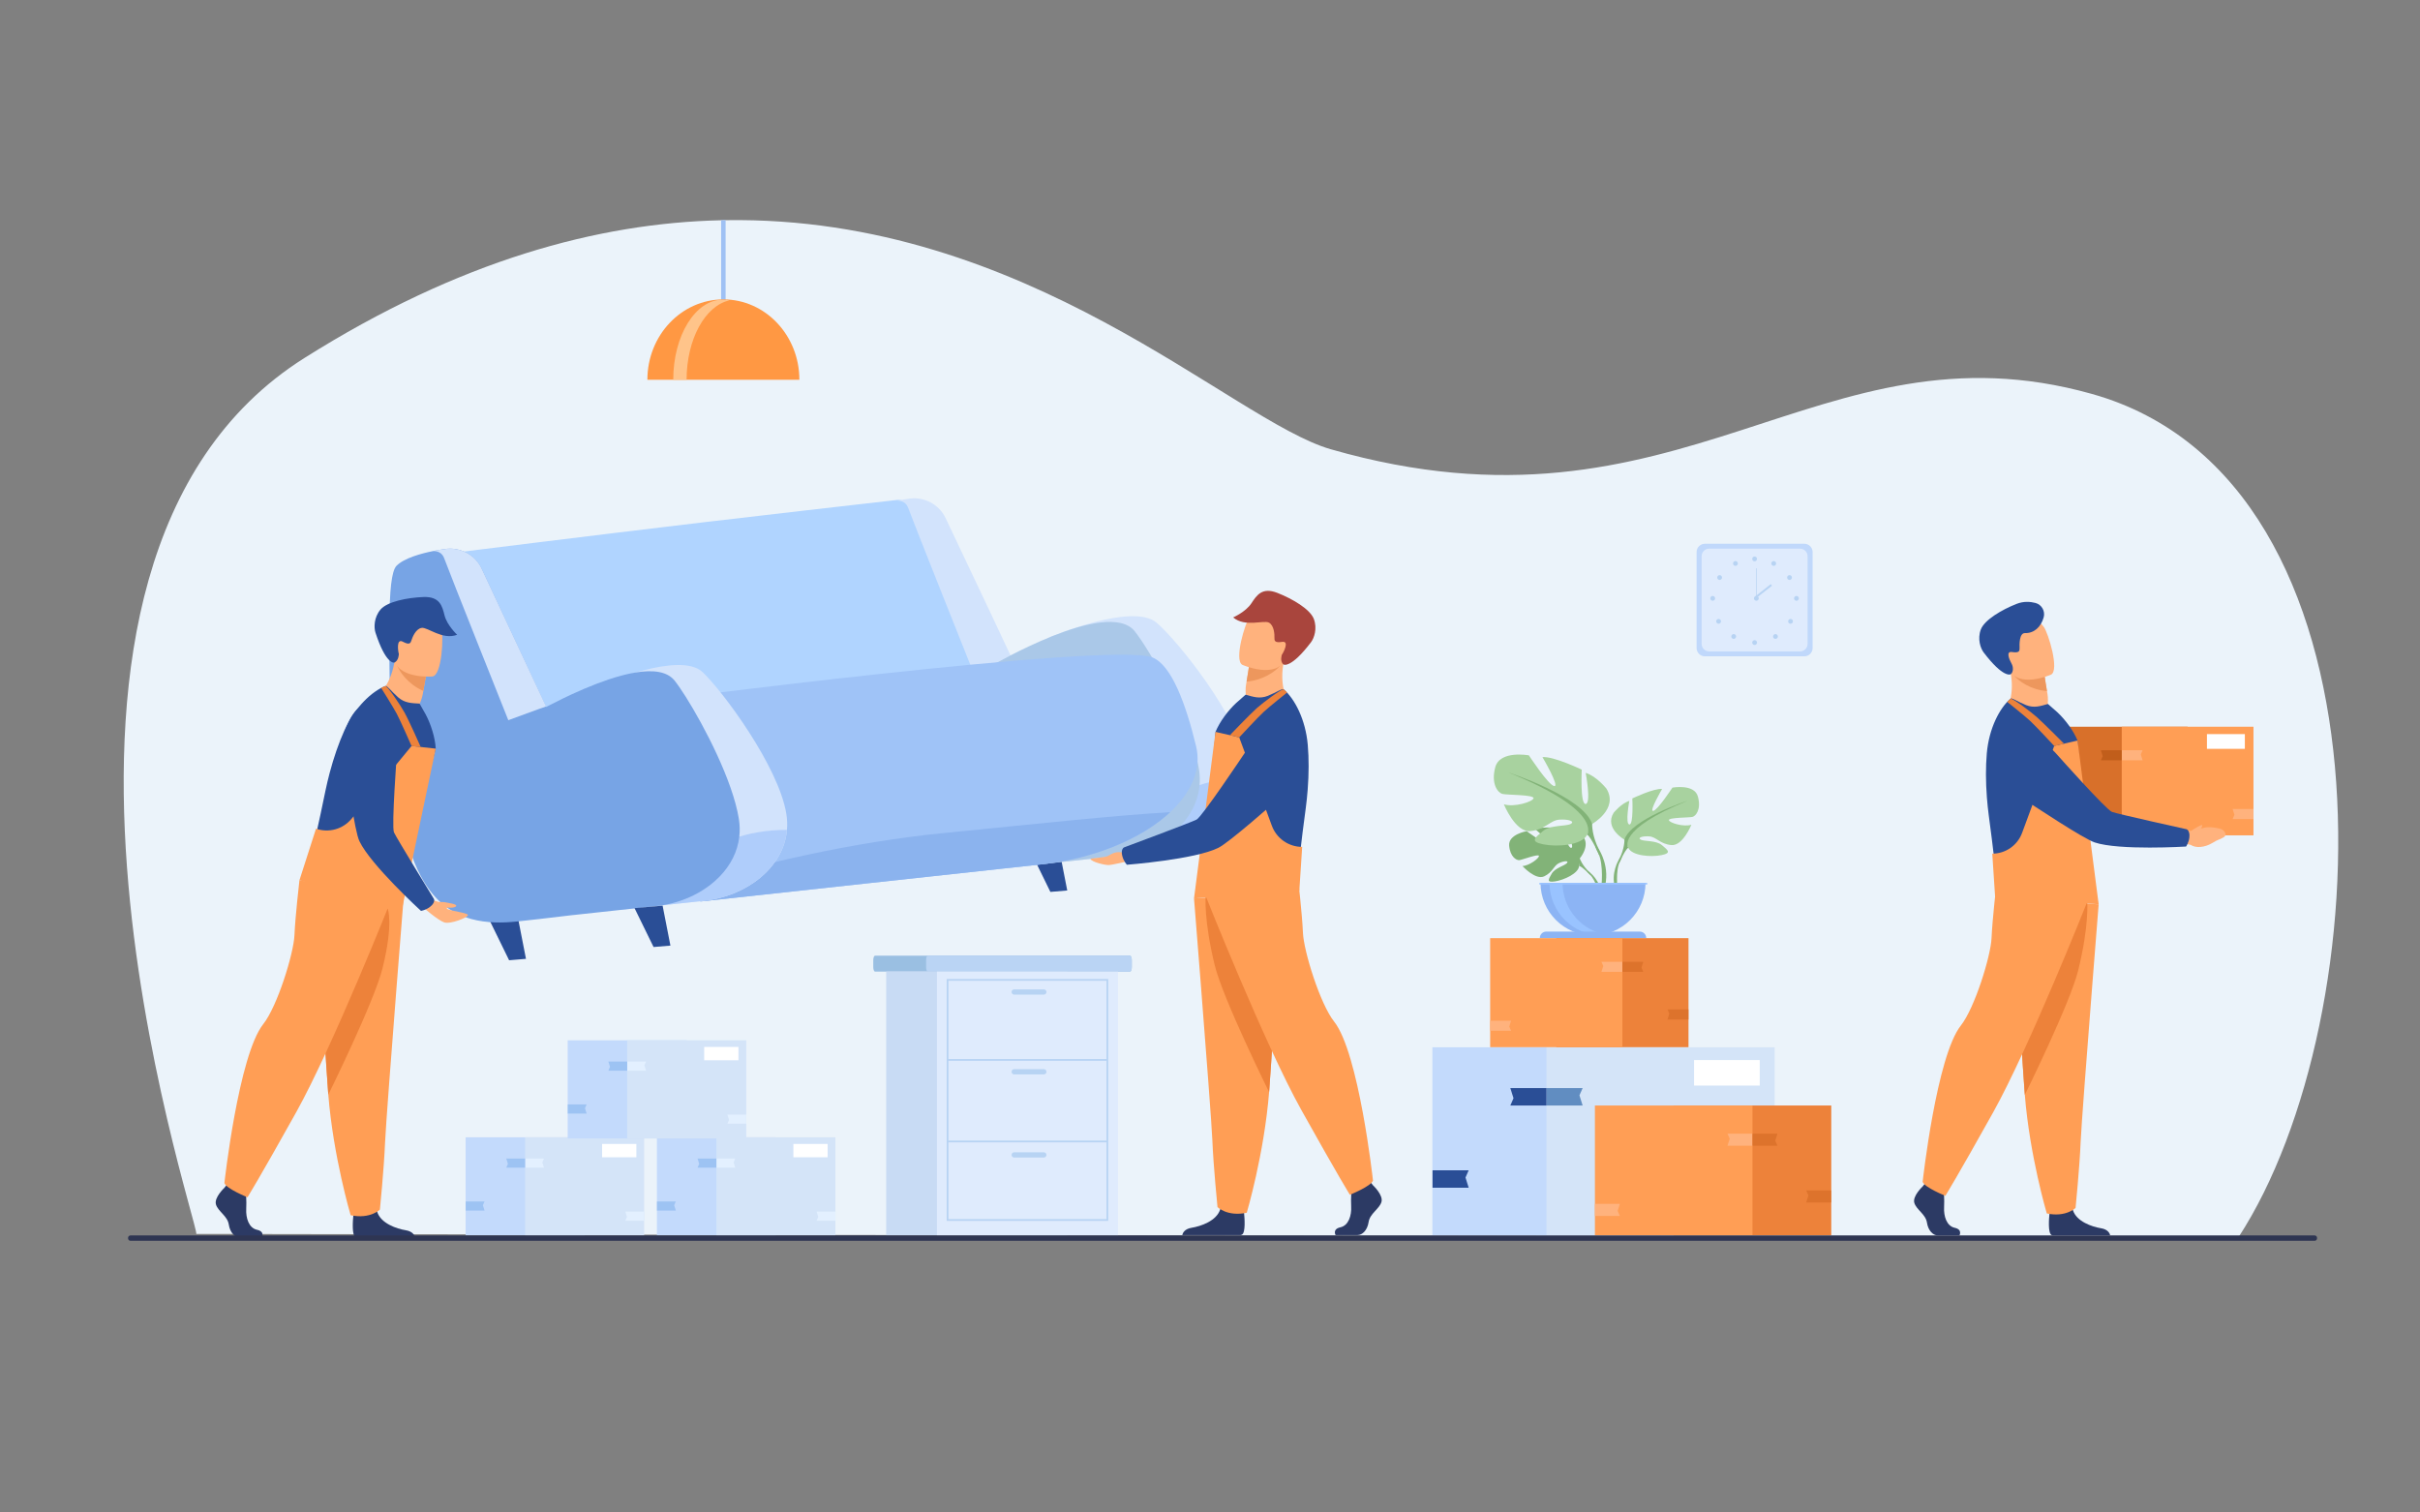 <?xml version="1.0" encoding="utf-8"?>
<!-- Generator: Adobe Illustrator 25.2.0, SVG Export Plug-In . SVG Version: 6.00 Build 0)  -->
<svg version="1.1" id="_x2018_лой_x5F_1" xmlns="http://www.w3.org/2000/svg" xmlns:xlink="http://www.w3.org/1999/xlink"
	 x="0px" y="0px" viewBox="0 0 3200 2000" style="enable-background:new 0 0 3200 2000;" xml:space="preserve">
<rect x="0" y="0" width="3200" height="2000" fill="#808080" stroke="none"/>
<style type="text/css">
	.st0{fill:#EBF3FA;}
	.st1{fill:#C0D8FB;}
	.st2{fill:#DFEBFD;}
	.st3{fill:#B7D3F3;}
	.st4{fill:#82B378;}
	.st5{fill:#A8D29F;}
	.st6{fill:#8CB4F4;}
	.st7{fill:#99C3FF;}
	.st8{fill:#2A4E96;}
	.st9{fill:#C3DAFC;}
	.st10{fill:#D4E4F8;}
	.st11{fill:#9DC3F3;}
	.st12{fill:#E3F0FF;}
	.st13{fill:#FFFFFF;}
	.st14{fill:#B0D4FF;}
	.st15{fill:#D2E3FC;}
	.st16{fill:#AFCDFB;}
	.st17{fill:#AAC8E8;}
	.st18{fill:#9FC3F7;}
	.st19{fill:#8BB3EE;}
	.st20{fill:#77A4E5;}
	.st21{fill:#FFB27D;}
	.st22{fill:#ED975D;}
	.st23{fill:#2C3A64;}
	.st24{fill:#FF9E55;}
	.st25{fill:#ED823A;}
	.st26{fill:#A9453D;}
	.st27{fill:#9ABFE2;}
	.st28{fill:#BAD4F4;}
	.st29{fill:#C8DBF4;}
	.st30{fill:#618DC1;}
	.st31{fill:#DD732C;}
	.st32{fill:#D8702A;}
	.st33{fill:#C15E1B;}
	.st34{fill:#9FC1F4;}
	.st35{fill:#FF9843;}
	.st36{fill:#FFC48A;}
	.st37{fill:#2E3552;}
</style>
<g>
	<path class="st0" d="M2959.92,1636.1l-2700.29-4.48c0-25.3-292.47-884.04,143.18-1158.41C607.56,344.25,791.3,294.86,953.58,291.25
		c1.97-0.06,3.95-0.09,5.91-0.11c400.25-6.23,669.15,265.34,800.37,302.97c465.1,133.37,643.18-175.18,1006.34-73.2
		C3176.3,636.05,3148.31,1347.58,2959.92,1636.1z"/>
	<g>
		<path class="st1" d="M2385.89,867.88h-131.48c-6.04,0-10.97-4.94-10.97-10.97V730c0-6.04,4.94-10.97,10.97-10.97h131.48
			c6.04,0,10.97,4.94,10.97,10.97v126.9C2396.86,862.94,2391.92,867.88,2385.89,867.88z"/>
		<path class="st2" d="M2380.19,861.43H2260.1c-5.51,0-10.02-4.51-10.02-10.02V735.5c0-5.51,4.51-10.02,10.02-10.02h120.09
			c5.51,0,10.02,4.51,10.02,10.02v115.91C2390.22,856.92,2385.71,861.43,2380.19,861.43z"/>
		<g>
			<g>
				<path class="st3" d="M2316.97,739.06c0-1.75,1.42-3.18,3.18-3.18c1.75,0,3.18,1.42,3.18,3.18c0,1.76-1.42,3.18-3.18,3.18
					C2318.39,742.24,2316.97,740.82,2316.97,739.06z"/>
				<path class="st3" d="M2342.62,743.55c0.85-1.53,2.79-2.09,4.32-1.23c1.53,0.85,2.09,2.79,1.23,4.32
					c-0.85,1.53-2.79,2.09-4.32,1.23C2342.32,747.02,2341.76,745.09,2342.62,743.55z"/>
				<path class="st3" d="M2364.59,761.01c1.48-0.95,3.44-0.53,4.39,0.95c0.95,1.48,0.53,3.44-0.95,4.39
					c-1.48,0.95-3.44,0.53-4.39-0.95C2362.69,763.93,2363.11,761.96,2364.59,761.01z"/>
				<path class="st3" d="M2375.47,788.03c1.76,0,3.18,1.42,3.18,3.18c0,1.76-1.42,3.18-3.18,3.18c-1.75,0-3.18-1.42-3.18-3.18
					C2372.29,789.45,2373.71,788.03,2375.47,788.03z"/>
				<path class="st3" d="M2369.91,819.38c1.24,1.24,1.24,3.25,0,4.49c-1.24,1.24-3.25,1.24-4.49,0c-1.24-1.24-1.24-3.25,0-4.49
					S2368.67,818.14,2369.91,819.38z"/>
				<path class="st3" d="M2349.96,839.39c1.24,1.24,1.24,3.25,0,4.49c-1.24,1.24-3.25,1.24-4.5,0c-1.24-1.24-1.24-3.25,0-4.49
					C2346.7,838.15,2348.71,838.15,2349.96,839.39z"/>
				<path class="st3" d="M2316.97,849.7c0-1.76,1.42-3.18,3.18-3.18c1.75,0,3.18,1.42,3.18,3.18c0,1.76-1.42,3.18-3.18,3.18
					C2318.39,852.88,2316.97,851.46,2316.97,849.7z"/>
			</g>
			<g>
				<path class="st3" d="M2297.58,743.55c-0.85-1.53-2.79-2.09-4.32-1.23c-1.53,0.85-2.09,2.79-1.23,4.32s2.79,2.09,4.32,1.23
					C2297.88,747.02,2298.43,745.09,2297.58,743.55z"/>
				<path class="st3" d="M2275.61,761.01c-1.47-0.95-3.44-0.53-4.39,0.95c-0.95,1.48-0.53,3.44,0.95,4.39
					c1.47,0.95,3.44,0.53,4.39-0.95C2277.51,763.93,2277.08,761.96,2275.61,761.01z"/>
				<path class="st3" d="M2264.73,788.03c-1.76,0-3.18,1.42-3.18,3.18c0,1.76,1.42,3.18,3.18,3.18c1.75,0,3.18-1.42,3.18-3.18
					C2267.9,789.45,2266.48,788.03,2264.73,788.03z"/>
				<path class="st3" d="M2270.28,819.38c-1.24,1.24-1.24,3.25,0,4.49c1.24,1.24,3.25,1.24,4.5,0c1.24-1.24,1.24-3.25,0-4.49
					S2271.52,818.14,2270.28,819.38z"/>
				<path class="st3" d="M2290.24,839.39c-1.24,1.24-1.24,3.25,0,4.49c1.24,1.24,3.25,1.24,4.5,0c1.24-1.24,1.24-3.25,0-4.49
					C2293.49,838.15,2291.48,838.15,2290.24,839.39z"/>
			</g>
		</g>
		<g>
			<path class="st3" d="M2319.29,791.2c0-1.76,1.42-3.18,3.18-3.18c1.75,0,3.18,1.42,3.18,3.18c0,1.76-1.42,3.18-3.18,3.18
				C2320.71,794.38,2319.29,792.96,2319.29,791.2z"/>
			<g>
				<rect x="2322.04" y="751.5" class="st3" width="0.87" height="39.7"/>
			</g>
			<g>
				
					<rect x="2319.21" y="781.58" transform="matrix(0.786 -0.618 0.618 0.786 14.583 1607.95)" class="st3" width="26.76" height="2.6"/>
			</g>
		</g>
	</g>
	<g>
		<g>
			<path class="st4" d="M2088.96,1135.09c0,0,16.9-19.71,1.04-32.24c0,0-11.58-7.01-21.03-6.44c0,0,13.38,22.44,9.05,24.67
				c-4.33,2.23-13.11-26.08-13.11-26.08s-26.36-2.56-34.83,1.52c0,0,22.53,18.44,17.79,19.54s-29.08-17-29.08-17
				s-24.53,4.17-23.22,19.14s9.76,19.58,13.47,19.19c3.72-0.4,25.45-8.69,25.92-5.65c0.47,3.04-12.61,12.99-21.77,13.46
				c0,0,17.29,19.07,28.79,13.57c11.49-5.5,12.47-14.23,19.64-17.5s13.28-3.26,10.32,0.07c-2.96,3.34-15.92,6.58-20.02,13.83
				c-4.1,7.25-7.77,12.14,4.12,10.35c11.89-1.79,31.22-10.49,32.07-20.45S2088.96,1135.09,2088.96,1135.09z"/>
			<g>
				<path class="st4" d="M2007.62,1118.61c0,0,66.63-2.57,81.34,16.49c0,0,3.25,9.75,13.27,18.62l1.56,4.25
					c0,0-11.54-12.17-15.68-12.91C2088.11,1145.06,2094.57,1121.45,2007.62,1118.61z"/>
				<path class="st4" d="M2102.23,1153.71c0,0,14.3,10.58,15.29,29.47l-2.6,0.23c0,0-4.57-19.54-12.82-27.18
					C2093.85,1148.6,2102.23,1153.71,2102.23,1153.71z"/>
			</g>
		</g>
		<g>
			<path class="st5" d="M2148.04,1110.3c0,0-26.88-15.05-14.34-35.48c0,0,10.04-12.54,20.79-15.77c0,0-5.73,30.46,0,31.18
				s3.94-34.41,3.94-34.41s28.31-13.62,39.42-12.54c0,0-17.56,29.75-11.83,29.03c5.74-0.72,25.45-30.82,25.45-30.82
				s29.03-5.38,33.69,11.83c4.66,17.2-2.87,25.81-7.17,26.88c-4.3,1.08-31.9,0.72-31.18,4.3s19.35,9.32,29.75,6.09
				c0,0-11.47,28.31-26.52,26.88s-19.71-10.75-29.03-11.47c-9.32-0.72-16.13,1.79-11.47,4.3s20.43,0.82,27.96,7.22
				s13.62,10.34-0.36,13.21c-13.98,2.87-39.07,1.08-44.08-9.68S2148.04,1110.3,2148.04,1110.3z"/>
			<g>
				<path class="st4" d="M2231.91,1058.69c0,0-75.26,24.37-83.87,51.61c0,0,0.36,12.19-7.17,26.16v5.38c0,0,7.88-18.28,12.19-20.79
					C2153.06,1121.05,2136.22,1097.4,2231.91,1058.69z"/>
				<path class="st4" d="M2140.88,1136.46c0,0-11.61,17.63-4.99,39.08l2.99-0.8c0,0-2.9-23.63,3.17-35.52
					C2148.12,1127.34,2140.88,1136.46,2140.88,1136.46z"/>
			</g>
		</g>
		<g>
			<path class="st5" d="M2105.28,1089.54c0,0,35.43-19.84,18.9-46.77c0,0-13.23-16.54-27.4-20.79c0,0,7.56,40.16,0,41.1
				c-7.56,0.95-5.2-45.35-5.2-45.35s-37.32-17.95-51.97-16.54c0,0,23.15,39.21,15.59,38.27c-7.56-0.95-33.54-40.63-33.54-40.63
				s-38.27-7.09-44.41,15.59c-6.14,22.68,3.78,34.02,9.45,35.43c5.67,1.42,42.05,0.95,41.1,5.67c-0.95,4.72-25.51,12.28-39.21,8.03
				c0,0,15.12,37.32,34.96,35.43s25.98-14.17,38.27-15.12c12.28-0.94,21.26,2.36,15.12,5.67c-6.14,3.31-26.93,1.08-36.85,9.52
				c-9.92,8.43-17.95,13.63,0.47,17.41s51.5,1.42,58.11-12.76C2105.28,1089.54,2105.28,1089.54,2105.28,1089.54z"/>
			<g>
				<path class="st4" d="M1994.73,1021.51c0,0,99.21,32.13,110.55,68.03c0,0-0.47,16.06,9.45,34.49v7.09c0,0-10.39-24.09-16.06-27.4
					C2098.67,1103.71,2120.87,1072.53,1994.73,1021.51z"/>
				<path class="st4" d="M2114.73,1124.03c0,0,15.3,23.23,6.58,51.52l-3.94-1.06c0,0,3.82-31.15-4.18-46.82
					C2105.18,1112,2114.73,1124.03,2114.73,1124.03z"/>
			</g>
		</g>
		<path class="st6" d="M2106.47,1236.88c-38.33,0-69.41-31.08-69.41-69.41h138.82C2175.88,1205.8,2144.81,1236.88,2106.47,1236.88z"
			/>
		<path class="st7" d="M2126.97,1236.34c-2.82,0.35-5.7,0.53-8.62,0.53c-38.33,0-69.4-31.08-69.4-69.41h17.24
			C2066.19,1202.88,2092.71,1232.1,2126.97,1236.34z"/>
		<path class="st6" d="M2036.11,1240.41h140.73l0,0c0-4.73-3.83-8.56-8.56-8.56h-123.61
			C2039.94,1231.84,2036.11,1235.68,2036.11,1240.41L2036.11,1240.41z"/>
		
			<rect x="2035.49" y="1167.47" transform="matrix(-1 -1.224647e-16 1.224647e-16 -1 4213.649 2337.064)" class="st7" width="142.68" height="2.13"/>
	</g>
	<polygon class="st8" points="685.16,1215.06 695.5,1267.9 673.2,1269.77 648.05,1218.34 	"/>
	<polygon class="st8" points="1400.9,1124.68 1411.24,1177.52 1388.94,1179.39 1363.79,1127.96 	"/>
	<g>
		
			<rect x="615.69" y="1503.87" transform="matrix(-1 -1.224647e-16 1.224647e-16 -1 1388.771 3137.514)" class="st9" width="157.38" height="129.77"/>
		
			<rect x="694.39" y="1503.87" transform="matrix(-1 -1.224647e-16 1.224647e-16 -1 1546.154 3137.514)" class="st10" width="157.38" height="129.77"/>
		<polygon class="st11" points="615.79,1600.73 640.72,1600.73 638.53,1593.71 640.72,1588.7 615.79,1588.7 		"/>
		<polygon class="st12" points="694.39,1544.03 719.32,1544.03 717.13,1537.01 719.32,1532 694.39,1532 		"/>
		<polygon class="st11" points="694.39,1532 669.45,1532 671.64,1539.02 669.45,1544.03 694.39,1544.03 		"/>
		<polygon class="st12" points="851.77,1602.13 826.83,1602.13 829.03,1609.14 826.83,1614.16 851.77,1614.16 		"/>
		<rect x="796.17" y="1512.67" class="st13" width="45.29" height="17.62"/>
	</g>
	<g>
		
			<rect x="868.63" y="1503.87" transform="matrix(-1 -1.224647e-16 1.224647e-16 -1 1894.65 3137.514)" class="st9" width="157.38" height="129.77"/>
		
			<rect x="947.33" y="1503.87" transform="matrix(-1 -1.224647e-16 1.224647e-16 -1 2052.034 3137.514)" class="st10" width="157.38" height="129.77"/>
		<polygon class="st11" points="868.73,1600.73 893.66,1600.73 891.47,1593.71 893.66,1588.7 868.73,1588.7 		"/>
		<polygon class="st12" points="947.33,1544.03 972.26,1544.03 970.07,1537.01 972.26,1532 947.33,1532 		"/>
		<polygon class="st11" points="947.33,1532 922.39,1532 924.58,1539.02 922.39,1544.03 947.33,1544.03 		"/>
		<polygon class="st12" points="1104.71,1602.13 1079.77,1602.13 1081.97,1609.14 1079.77,1614.16 1104.71,1614.16 		"/>
		<rect x="1049.11" y="1512.67" class="st13" width="45.29" height="17.62"/>
	</g>
	<g>
		
			<rect x="750.69" y="1375.6" transform="matrix(-1 -1.224647e-16 1.224647e-16 -1 1658.755 2880.982)" class="st9" width="157.38" height="129.77"/>
		
			<rect x="829.38" y="1375.6" transform="matrix(-1 -1.224647e-16 1.224647e-16 -1 1816.139 2880.982)" class="st10" width="157.38" height="129.77"/>
		<polygon class="st11" points="750.78,1472.47 775.72,1472.47 773.52,1465.45 775.72,1460.43 750.78,1460.43 		"/>
		<polygon class="st12" points="829.38,1415.77 854.32,1415.77 852.12,1408.75 854.32,1403.73 829.38,1403.73 		"/>
		<polygon class="st11" points="829.38,1403.73 804.44,1403.73 806.64,1410.75 804.44,1415.77 829.38,1415.77 		"/>
		<polygon class="st12" points="986.76,1473.86 961.83,1473.86 964.02,1480.88 961.83,1485.89 986.76,1485.89 		"/>
		<rect x="931.17" y="1384.4" class="st13" width="45.29" height="17.62"/>
	</g>
	<g>
		<g>
			<path class="st14" d="M1340.99,918.33c-2.11,6.5-28.25,15.15-67.42,24.54c-6.9,1.66-14.2,3.34-21.86,5.03
				c-133.56,29.58-502.91,78.09-526.21,76.17c-32.2-2.65-127.19-292.89-127.19-292.89s184.44-23.05,331.02-40.44
				c50.15-5.94,224.62-26.13,257-29.65C1236.48,655.66,1344.4,907.81,1340.99,918.33z"/>
			<path class="st15" d="M1285.71,885.75c0,0-78.81-197.38-84.77-214.04c-2.65-7.43-8.57-9.57-14.31-9.67
				c9.87-1.98,17.12-2.83,17.12-2.83c19.63-2.13,38.41,8.35,46.71,26.05c18.09,38.62,53.75,112.71,87.55,185.26
				C1336.71,870.63,1285.71,885.75,1285.71,885.75z"/>
			<path class="st15" d="M1649.09,1028.65c-3.51,52.04-59.13,90.97-119.81,97.56l-120.18,13.04l-22.69-295.99
				c0,0,110.95-47.48,143.09-19.77c28.16,24.27,108.19,123.78,118.66,186.68C1649.21,1016.49,1649.5,1022.66,1649.09,1028.65z"/>
			<path class="st16" d="M1649.09,1028.65c-3.51,52.04-59.13,90.97-119.81,97.56l-58.95,6.4
				C1507.09,1104.88,1534.79,1028.7,1649.09,1028.65z"/>
			<path class="st17" d="M1310.25,880.77c0,0,154.22-90.47,190.09-46.2c19.05,23.51,74.86,119.49,85.04,182.42
				c9.89,61.15-46.21,108.15-108.44,114.9l-110.52,11.99L1310.25,880.77z"/>
			<path class="st18" d="M1547.35,1073.97c-1.65,1.54-3.35,3.06-5.09,4.57c-21.66,18.71-50.81,34.88-84.88,46.65
				c-25.75,8.89-54.3,15.26-84.57,18.29l-52.55,5.72l-0.71,0.08l-248.75,27.06l-142.59,15.51l-2.11,0.23l-0.02-0.06l-7.58-23.7
				l-71.68-239.57c0,0,623.41-80.99,677.16-59.34c24.96,10.05,44.02,60.85,57.69,117.61
				C1588.96,1017.26,1575.34,1047.85,1547.35,1073.97z"/>
			<path class="st19" d="M1547.35,1073.97c-1.65,1.54-3.35,3.06-5.09,4.57c-21.66,18.71-50.81,34.88-84.88,46.65
				c-25.75,8.89-54.3,15.26-84.57,18.29l-52.55,5.72l-0.71,0.08l-248.75,27.06l-142.59,15.51l-2.13,0.17l-7.58-23.7
				c85.68-25.3,204.87-54.5,331.17-66.94C1370.28,1089.5,1471.15,1078.4,1547.35,1073.97z"/>
			<path class="st15" d="M1040.61,1097.39c-4.37,50.58-54.44,87.76-109.26,93.71l-110.52,11.99l-23.65-298.53
				c0,0,101.93-43.86,131.76-15.9c26.14,24.5,100.67,124.6,110.85,187.53C1040.97,1083.48,1041.21,1090.56,1040.61,1097.39z"/>
			<path class="st16" d="M1040.61,1097.39c-4.37,50.58-54.44,87.76-109.26,93.71l-88.44,9.6
				C881.62,1171.49,929.96,1097.16,1040.61,1097.39z"/>
			<path class="st20" d="M977.59,1106.32c-2.27,20.03-11.7,37.88-25.68,52.43l-0.01,0.01c-8.34,8.68-18.3,16.19-29.34,22.28
				c-13.56,7.49-28.74,12.85-44.54,15.62c-0.82,0.14-1.64,0.28-2.46,0.41c-0.65,0.1-1.31,0.2-1.97,0.29
				c-1.09,0.16-2.19,0.31-3.28,0.44c-0.58,0.07-1.16,0.14-1.75,0.2L758.05,1210l-0.01-0.05c-2.09,0.25-4.23,0.51-6.37,0.76
				c-11.36,1.36-23.24,2.76-34.25,4.04c-1.85,0.22-3.66,0.43-5.46,0.63c-0.67,0.08-1.34,0.15-1.99,0.22
				c-10.89,1.25-20.52,2.33-27.39,3.03c-9.67,0.99-18.84,1.38-27.53,1.11c-11.22-0.34-21.63-1.76-31.3-4.37
				c-1.73-0.46-3.43-0.96-5.1-1.51c-1.71-0.55-3.4-1.14-5.05-1.77c-4.42-1.67-8.69-3.64-12.77-5.9
				c-10.55-5.83-19.98-13.64-28.36-23.6c-5.83-6.93-11.16-14.9-16.01-23.99c-5.94-11.11-11.15-23.88-15.7-38.43
				c-0.12-0.37-0.24-0.74-0.35-1.11c-2.07-6.69-3.99-13.74-5.79-21.18c-0.81-3.39-1.6-6.85-2.36-10.4
				c-2.69-12.52-5.04-26.05-7.07-40.61c-0.18-1.27-0.35-2.55-0.52-3.83c-0.04-0.29-0.08-0.57-0.11-0.86
				c-1.53-11.58-2.87-23.8-4.03-36.69c-0.51-5.65-0.98-11.42-1.41-17.33c-0.2-2.69-0.39-5.4-0.57-8.13
				c-0.92-13.74-1.66-28.16-2.23-43.28c-0.26-6.79-0.48-13.72-0.67-20.79c-0.79-29.15-0.99-60.73-0.71-94.87
				c0.32-38.76,2.58-66.07,9.42-72.98c10.09-10.19,32.79-16.31,48.71-19.5l0.01,0c9.87-1.98,17.11-2.84,17.11-2.84
				c0.36-0.04,0.71-0.07,1.07-0.1c0.25-0.02,0.51-0.04,0.76-0.06c0.61-0.04,1.23-0.07,1.84-0.09c0.34-0.01,0.69-0.02,1.03-0.02
				c0.23-0.01,0.45-0.01,0.68,0c0.34,0,0.68,0.01,1.02,0.02c0.61,0.01,1.21,0.05,1.81,0.09c0.41,0.03,0.83,0.06,1.24,0.11
				c0.03,0,0.07,0,0.11,0.01c0.3,0.03,0.6,0.06,0.9,0.1c0.57,0.06,1.14,0.14,1.7,0.23c0.39,0.06,0.77,0.13,1.15,0.2
				c0.27,0.05,0.53,0.1,0.8,0.15c3.18,0.64,6.26,1.6,9.21,2.87c10.11,4.35,18.55,12.26,23.41,22.65
				c16.9,36.16,47.09,100.81,78.54,168.45c0.15,0.34,0.32,0.68,0.47,1.02c1.81,3.88,3.62,7.79,5.43,11.69
				c0.18,0.39,0.36,0.79,0.55,1.18c0.09,0.2,0.19,0.4,0.28,0.6c1.29-0.67,2.62-1.38,4-2.09c0.04-0.03,0.09-0.05,0.14-0.08
				c5.47-2.85,11.67-6,18.38-9.24l0.01,0c3.48-1.68,7.08-3.4,10.81-5.12c10.51-4.86,21.88-9.78,33.48-14.21
				c5.14-1.97,10.33-3.85,15.51-5.58c6.64-2.22,13.26-4.21,19.74-5.86c0.22-0.06,0.4-0.11,0.56-0.15c0.77-0.19,1.53-0.38,2.29-0.56
				c4.58-1.1,9.07-2.03,13.44-2.74l0.01,0c22.35-3.65,41.39-1.72,51.34,10.6c3.72,4.61,8.84,11.98,14.76,21.34
				c12.22,19.35,27.82,47.18,41.37,76.53c13.46,29.15,24.89,59.79,28.98,85.11C978.3,1090.92,978.46,1098.77,977.59,1106.32z"/>
			<path class="st15" d="M672.15,952.34c0,0-78.81-197.38-84.77-214.04c-2.65-7.43-8.57-9.57-14.31-9.67
				c9.87-1.98,17.12-2.83,17.12-2.83c19.63-2.13,38.41,8.35,46.71,26.05c18.09,38.62,51.41,109.83,85.22,182.38
				C720.81,934.34,672.15,952.34,672.15,952.34z"/>
		</g>
		<path class="st21" d="M1490.77,1139.25c-0.61-0.36-19.61,4.51-24.92,4.63c-4.65,0.11-22.12-3.84-24.09-8.17
			c-0.28-0.62,20.21-1.87,23.44-3.89c1.61-1.01,8.41-5.38,14.12-4.97c5.72,0.41,8.78-0.03,8.78-0.03L1490.77,1139.25z"/>
		<g>
			<path class="st21" d="M500.45,919.15c0,0,18.36,29.95,48.55,23.16c0,0,8.38-13.9,10.12-24.82c0.21-1.34,0.43-2.65,0.64-3.88
				c2.02-12.29,3.48-19.13,3.48-19.13s-0.01,0-0.03-0.01c-1.21-0.74-40.87-24.5-41.05-23.06
				C517.84,904.81,500.45,919.15,500.45,919.15z"/>
			<path class="st22" d="M525.2,879.99c2.93,8.18,14.68,25.08,34.56,33.62c2.02-12.29,3.48-19.13,3.48-19.13s-0.01,0-0.03-0.01
				C562.09,893.97,524.33,877.58,525.2,879.99z"/>
			<path class="st21" d="M571.83,894.53c0,0-49.24,3.97-51.25-26.73c-2-30.71-9.71-50.87,21.65-54.71
				c31.36-3.84,38.24,7.48,41.4,17.57C586.79,840.75,584.59,892.71,571.83,894.53z"/>
			<path class="st8" d="M521.44,876.14c-0.71,0.32-11.42,1.91-24.95-39.63c-2.12-6.52-2.21-19.94,6.64-30.45
				c8.85-10.51,35.37-15.81,56.85-16.6c21.49-0.8,24.72,11.72,27.85,24.27c3.29,13.18,16.65,25.65,16.65,25.65
				c-19.54,7.33-39.05-10.35-46.93-9.12c-7.87,1.23-12.32,12.67-13.46,16.38c-1.14,3.71-2.48,6.74-11.42,1.91
				c-8.94-4.82-6.3,12.75-5.28,16.18C527.4,864.75,527.39,873.49,521.44,876.14z"/>
		</g>
		<g>
			<path class="st23" d="M548.96,1636.45h-77.19c-0.74-0.14-1.3-0.31-1.64-0.48c-5.15-2.58-3.54-22.31-2.92-28.41
				c0.12-1.13,0.2-1.79,0.2-1.79s27.14-21.71,30.88-5.09c0.12,0.52,0.25,1.03,0.4,1.53v0.01c4.71,15.55,25.78,22.62,37.94,24.59
				C545.93,1628.33,548.34,1633.74,548.96,1636.45z"/>
			<path class="st23" d="M346.23,1636.45h-29.12c-6.1,0-12.89-6.11-14.59-17.3c-1.7-11.2-14.25-17.3-16.96-26.46
				c-2.72-9.16,11.2-22.06,11.2-22.06l2.33-2.99l2.42-3.12l23.07,5.42c0,0,0.57,5.49,0.93,12.49c0.25,5.05,0.38,10.89,0.09,16.01
				c-0.68,12.22,3.42,25.37,14.27,27.75C350.72,1628.57,346.23,1636.45,346.23,1636.45z"/>
			<path class="st24" d="M533.4,1191.3c0,0-4.12,51.43-8.97,113.26c-6.59,83.98-14.5,187.14-15.29,206.69
				c-1.35,33.94-6.79,88.22-6.79,88.22s-12.89,12.9-38.68,7.46c0,0-22.98-77.49-29.55-159.48c-0.1-1.34-0.2-2.7-0.31-4.05
				c-6.11-83.46-15.6-259.22-15.6-259.22L533.4,1191.3z"/>
			<path class="st25" d="M512.59,1201.46c0,0,8.12,18.51-6.72,78.72c-10.89,44.18-71.74,167.27-71.74,167.27
				c-0.1-1.34-0.2-2.7-0.31-4.05c-6.11-83.46-15.6-259.22-15.6-259.22L512.59,1201.46z"/>
			<path class="st24" d="M518.04,1187.88c0,0-77.77,195.8-126.63,283.34c-48.86,87.54-64.13,111.96-64.13,111.96
				s-27.99-11.2-30.54-18.83c0,0,18.68-168.99,51.4-210.19c18.49-23.28,40.21-93.13,41.22-117.56c1.02-24.43,6.62-72.78,6.62-72.78
				L518.04,1187.88z"/>
			<path class="st8" d="M522,1196.73c-10.49-2.96-117.47-44.89-115.38-50.95c7.25-21.09,14.74-56.71,23.69-100.03
				c1.69-8.07,3.57-16,5.62-23.77c5.36-20.24,11.91-39.23,19.36-55.86c13.84-30.89,36.32-51.85,54.3-59.01
				c2.34-0.88,7.25,6.52,16.88,14.98c8.89,7.8,18.13,7.66,28.35,8.3l8.25,14.62c6.68,12.68,12.37,30.45,13.12,44.92
				C576.18,989.93,522.94,1196.99,522,1196.73z"/>
			<path class="st24" d="M576.18,989.93l-32.01-3.45l-79.25,96.14c-11.38,13.81-30.16,19.06-47.05,13.17l0,0l-21.87,68.04
				l134.47,43.41L576.18,989.93z"/>
			<path class="st25" d="M524.64,943.81c-4.66-8.81-20.62-34.12-20.62-34.12s1.98-1.07,2.67-1.38c0.71-0.33,2.9-1.2,2.9-1.2
				c3.17,0.41,20.02,25.56,25.26,34.99c6.31,11.36,21.47,45.71,21.47,45.71l-12.14-1.33C544.17,986.48,530.12,954.18,524.64,943.81z
				"/>
		</g>
		<g>
			<path class="st21" d="M569.81,1188.81c0,0,7.98,4.21,12.73,4c4.74-0.21,8.08,0.54,15.11,2.04c7.04,1.5,7.33,3.88,2.1,5.05
				c-5.23,1.17-11.15-1.07-8.49,1.75c2.66,2.82,27.79,5.24,27.48,8.44c-0.31,3.2-23.16,12.47-31.53,9.56
				c-8.37-2.91-27.92-20.03-27.92-20.03L569.81,1188.81z"/>
			<path class="st8" d="M568.68,1199.11c7.25-5.64,5.23-10.19,5.23-10.19s-49.54-80.68-52.96-88.24c-3.42-7.56,3.92-105,3.92-105
				s4.51-38.86-14.48-50.39c-16.5-10.02-21.94-18.23-33.81-10.91c-14.14,8.72-26.29,41.26-23.32,57.61
				c6.67,36.69,15.28,106.23,22,120.33c14.96,31.38,81.43,92.18,81.43,92.18S562.98,1203.54,568.68,1199.11z"/>
		</g>
		<g>
			<path class="st21" d="M1702.55,926.05c0,0-27.2,22.23-53.47,5.87c0,0-3.33-15.89-1.38-26.77c0.24-1.34,0.47-2.64,0.68-3.88
				c2.14-12.27,3.02-19.21,3.02-19.21s0.01,0,0.03,0c1.39-0.3,46.66-9.67,46.35-8.25C1690.85,906.78,1702.55,926.05,1702.55,926.05z
				"/>
			<path class="st22" d="M1692.08,880.91c-5.46,6.75-22.13,18.84-43.7,20.36c2.14-12.27,3.02-19.21,3.02-19.21s0.01,0,0.03,0
				C1652.64,881.96,1693.7,878.93,1692.08,880.91z"/>
			<path class="st21" d="M1642.83,879.14c0,0,45.19,19.98,57.19-8.35c12.01-28.33,25.92-44.83-2.42-58.79
				c-28.34-13.95-38.57-5.53-44.87,2.95C1646.42,823.43,1631.38,873.21,1642.83,879.14z"/>
			<path class="st26" d="M1696.89,878.53c0.57,0.53,10.15,5.57,36.61-29.2c4.15-5.46,8.66-18.1,3.77-30.94
				c-4.89-12.84-28.18-26.57-48.21-34.41c-20.03-7.83-27.2,2.92-34.29,13.74c-7.44,11.36-24.17,18.73-24.17,18.73
				c16.03,13.36,40.28,3.1,47.31,6.85c7.03,3.75,7.46,16.02,7.31,19.9c-0.15,3.88,0.13,7.18,10.15,5.57
				c10.03-1.61,1.75,14.11-0.35,17.02C1695.02,865.8,1692.15,874.06,1696.89,878.53z"/>
			<path class="st23" d="M1766.04,1633.16h29.12c6.1,0,12.89-6.11,14.59-17.3c1.7-11.2,14.25-17.3,16.96-26.46
				s-11.2-22.06-11.2-22.06l-2.33-2.99l-2.42-3.12l-23.07,5.42c0,0-0.57,5.49-0.93,12.49c-0.25,5.05-0.38,10.89-0.09,16.01
				c0.68,12.22-3.42,25.37-14.27,27.75C1761.55,1625.28,1766.04,1633.16,1766.04,1633.16z"/>
			<path class="st23" d="M1563.31,1633.16h77.19c0.74-0.14,1.3-0.31,1.64-0.48c5.15-2.58,3.54-22.31,2.92-28.41
				c-0.12-1.13-0.2-1.79-0.2-1.79s-27.14-21.71-30.88-5.09c-0.12,0.52-0.25,1.03-0.4,1.53v0.01c-4.71,15.55-25.78,22.62-37.94,24.59
				C1566.35,1625.03,1563.93,1630.45,1563.31,1633.16z"/>
			<path class="st24" d="M1578.87,1188.01c0,0,4.12,51.43,8.97,113.26c6.59,83.98,14.51,187.14,15.29,206.69
				c1.35,33.94,6.79,88.22,6.79,88.22s12.89,12.9,38.68,7.46c0,0,22.98-77.49,29.55-159.48c0.1-1.34,0.2-2.7,0.31-4.05
				c6.11-83.46,15.6-259.22,15.6-259.22L1578.87,1188.01z"/>
			<path class="st25" d="M1594.23,1184.58c0,0-2.67,32.09,12.17,92.3c10.89,44.18,71.74,167.27,71.74,167.27
				c0.1-1.34,0.2-2.7,0.31-4.05c6.11-83.46,15.6-259.22,15.6-259.22L1594.23,1184.58z"/>
			<path class="st24" d="M1594.23,1184.58c0,0,77.77,195.8,126.63,283.34s64.12,111.96,64.12,111.96s27.99-11.2,30.54-18.83
				c0,0-18.68-168.99-51.4-210.19c-18.49-23.28-40.21-93.13-41.22-117.56c-1.02-24.43-6.62-72.78-6.62-72.78L1594.23,1184.58z"/>
			<path class="st8" d="M1590.32,1180.88c10.88,0.66,125.7-3.68,125.73-10.1c0.1-22.3,4.77-58.4,10.59-102.25
				c1.07-8.17,1.9-16.28,2.53-24.29c1.61-20.87,1.68-40.97,0.12-59.12c-2.89-33.73-17.21-60.93-31.83-73.61
				c-1.92-1.6-9,3.77-20.87,8.58c-10.96,4.44-19.64,1.26-29.5-1.5l-12.6,11.09c-10.49,9.77-21.71,24.67-27.19,38.09
				C1607.29,967.77,1589.35,1180.82,1590.32,1180.88z"/>
			<path class="st24" d="M1607.29,967.77l31.36,7.29l43.16,116.88c6.2,16.78,22.2,27.93,40.09,27.93l0,0l-3.78,57.7l-139.24,10.43
				L1607.29,967.77z"/>
			<path class="st8" d="M1483.99,1131.85c-2.24-8.91,2.17-11.24,2.17-11.24s88.74-33,96.09-36.84s61.63-85.09,61.63-85.09
				s20.41-33.38,42.46-30.75c19.17,2.28,28.81,15.2,33.64,28.27c5.76,15.58,1.23,33.11-11.18,44.15
				c-27.87,24.78-83.77,73.79-97.75,80.75c-31.12,15.49-120.94,22.39-120.94,22.39S1485.75,1138.85,1483.99,1131.85z"/>
			<path class="st25" d="M1671.15,941.21c7.3-6.78,30.71-25.42,30.71-25.42s-1.84-1.98-2.51-2.64c-0.43-0.42-1.9-1.64-1.9-1.64
				c-3.12-0.66-27.32,17.54-35.38,24.72c-9.7,8.64-35.77,35.96-35.77,35.96l12.35,2.87C1638.65,975.07,1662.55,949.2,1671.15,941.21
				z"/>
		</g>
	</g>
	<g>
		<path class="st27" d="M1496.58,1269.62v9.24c0,3.24-1.05,5.88-2.33,5.88h-337.19c-1.28,0-2.33-2.64-2.33-5.88v-9.24
			c0-3.23,1.05-5.88,2.33-5.88h337.19C1495.53,1263.74,1496.58,1266.39,1496.58,1269.62z"/>
		<path class="st28" d="M1496.58,1269.62v9.24c0,3.24-0.96,5.88-2.13,5.88h-267.7c-1.17,0-2.13-2.64-2.13-5.88v-9.24
			c0-3.23,0.96-5.88,2.13-5.88h267.7C1495.62,1263.74,1496.58,1266.39,1496.58,1269.62z"/>
		<rect x="1171.85" y="1284.74" class="st29" width="239.39" height="348.92"/>
		<rect x="1238.93" y="1284.74" class="st2" width="239.39" height="348.92"/>
		<g>
			<g>
				<path class="st3" d="M1465.46,1614.39H1251.8v-319.8h213.66V1614.39z M1254.11,1612.08h209.05V1296.9h-209.05V1612.08z"/>
			</g>
			<g>
				<rect x="1252.95" y="1400.38" class="st3" width="211.35" height="2.31"/>
			</g>
			<g>
				<rect x="1252.95" y="1508.24" class="st3" width="211.35" height="2.31"/>
			</g>
			<path class="st3" d="M1380.29,1315.22h-39.22c-1.9,0-3.46-1.56-3.46-3.46l0,0c0-1.9,1.56-3.46,3.46-3.46h39.22
				c1.9,0,3.46,1.56,3.46,3.46l0,0C1383.75,1313.66,1382.19,1315.22,1380.29,1315.22z"/>
			<path class="st3" d="M1380.29,1420.69h-39.22c-1.9,0-3.46-1.56-3.46-3.46l0,0c0-1.9,1.56-3.46,3.46-3.46h39.22
				c1.9,0,3.46,1.56,3.46,3.46l0,0C1383.75,1419.13,1382.19,1420.69,1380.29,1420.69z"/>
			<path class="st3" d="M1380.29,1530.63h-39.22c-1.9,0-3.46-1.56-3.46-3.46l0,0c0-1.9,1.56-3.46,3.46-3.46h39.22
				c1.9,0,3.46,1.56,3.46,3.46l0,0C1383.75,1529.07,1382.19,1530.63,1380.29,1530.63z"/>
		</g>
	</g>
	<g>
		
			<rect x="1894.07" y="1384.84" transform="matrix(-1 -1.224647e-16 1.224647e-16 -1 4089.885 3018.486)" class="st9" width="301.74" height="248.8"/>
		
			<rect x="2044.94" y="1384.84" transform="matrix(-1 -1.224647e-16 1.224647e-16 -1 4391.621 3018.486)" class="st10" width="301.74" height="248.8"/>
		<polygon class="st8" points="1894.25,1570.55 1942.06,1570.55 1937.85,1557.09 1942.06,1547.48 1894.25,1547.48 		"/>
		<polygon class="st30" points="2044.94,1461.84 2092.76,1461.84 2088.54,1448.38 2092.76,1438.77 2044.94,1438.77 		"/>
		<polygon class="st8" points="2044.94,1438.77 1997.13,1438.77 2001.34,1452.23 1997.13,1461.84 2044.94,1461.84 		"/>
		<polygon class="st30" points="2346.69,1573.22 2298.87,1573.22 2303.08,1586.67 2298.87,1596.29 2346.69,1596.29 		"/>
		<rect x="2240.09" y="1401.71" class="st13" width="86.83" height="33.78"/>
	</g>
	<g>
		<rect x="2057.89" y="1240.54" class="st25" width="174.84" height="144.16"/>
		<rect x="1970.47" y="1240.54" class="st24" width="174.84" height="144.16"/>
		<polygon class="st31" points="2232.63,1348.15 2204.92,1348.15 2207.36,1340.35 2204.92,1334.78 2232.63,1334.78 		"/>
		<polygon class="st21" points="2145.31,1285.16 2117.6,1285.16 2120.04,1277.36 2117.6,1271.79 2145.31,1271.79 		"/>
		<polygon class="st31" points="2145.31,1271.79 2173.01,1271.79 2170.57,1279.59 2173.01,1285.16 2145.31,1285.16 		"/>
		<polygon class="st21" points="1970.47,1349.69 1998.17,1349.69 1995.73,1357.49 1998.17,1363.06 1970.47,1363.06 		"/>
	</g>
	<g>
		<rect x="2213.15" y="1461.84" class="st25" width="208.36" height="171.8"/>
		<rect x="2108.97" y="1461.84" class="st24" width="208.36" height="171.8"/>
		<polygon class="st31" points="2421.38,1590.07 2388.37,1590.07 2391.27,1580.78 2388.37,1574.14 2421.38,1574.14 		"/>
		<polygon class="st21" points="2317.33,1515.01 2284.31,1515.01 2287.22,1505.72 2284.31,1499.08 2317.33,1499.08 		"/>
		<polygon class="st31" points="2317.33,1499.08 2350.34,1499.08 2347.43,1508.37 2350.34,1515.01 2317.33,1515.01 		"/>
		<polygon class="st21" points="2108.96,1591.92 2141.98,1591.92 2139.07,1601.21 2141.98,1607.85 2108.96,1607.85 		"/>
	</g>
	<g>
		<g>
			
				<rect x="2718.51" y="960.98" transform="matrix(-1 -1.224647e-16 1.224647e-16 -1 5611.22 2065.594)" class="st32" width="174.2" height="143.64"/>
			
				<rect x="2805.61" y="960.98" transform="matrix(-1 -1.224647e-16 1.224647e-16 -1 5785.417 2065.594)" class="st24" width="174.2" height="143.64"/>
			<polygon class="st33" points="2718.61,1068.19 2746.22,1068.19 2743.79,1060.42 2746.22,1054.87 2718.61,1054.87 			"/>
			<polygon class="st21" points="2805.61,1005.43 2833.21,1005.43 2830.78,997.66 2833.21,992.11 2805.61,992.11 			"/>
			<polygon class="st33" points="2805.61,992.11 2778.01,992.11 2780.44,999.88 2778.01,1005.43 2805.61,1005.43 			"/>
			<polygon class="st21" points="2979.81,1069.73 2952.21,1069.73 2954.64,1077.5 2952.21,1083.05 2979.81,1083.05 			"/>
			<rect x="2918.27" y="970.72" class="st13" width="50.13" height="19.5"/>
		</g>
		<path class="st21" d="M2897.63,1098.5c4.23-2.75,13.81-8.78,14.24-7.34c0.31,1.04-0.26,2.76-1.45,4.53
			c5.73-1.89,11.51-3.05,24.97,0.08c2.69,0.63,5.1,2.26,6.5,4.65c1.3,2.21,1.71,4.92-1.83,6.93c-7.08,4.03-4.98,1.53-14.84,7.43
			c-9.86,5.89-21.69,7.04-28.55,2.37l-9.38-1.94l-0.57-15.57C2886.73,1099.64,2892.13,1099.2,2897.63,1098.5z"/>
		<path class="st21" d="M2653.46,938.18c0,0,26.76,21.86,52.59,5.77c0,0,3.28-15.63,1.36-26.33c-0.24-1.32-0.46-2.6-0.67-3.81
			c-2.11-12.07-2.97-18.9-2.97-18.9s-0.01,0-0.03,0c-1.37-0.29-45.89-9.51-45.59-8.11C2664.96,919.23,2653.46,938.18,2653.46,938.18
			z"/>
		<path class="st22" d="M2663.76,893.79c5.37,6.64,21.76,18.53,42.98,20.02c-2.11-12.07-2.97-18.9-2.97-18.9s-0.01,0-0.03,0
			C2702.54,894.82,2662.16,891.84,2663.76,893.79z"/>
		<path class="st21" d="M2712.19,892.04c0,0-44.44,19.65-56.25-8.22c-11.81-27.86-25.5-44.09,2.38-57.82
			c27.88-13.72,37.93-5.44,44.13,2.9C2708.66,837.25,2723.45,886.21,2712.19,892.04z"/>
		<path class="st8" d="M2659.02,891.44c-0.56,0.53-9.99,5.47-36.01-28.71c-4.08-5.37-8.51-17.8-3.7-30.43
			c4.81-12.62,27.72-26.14,47.42-33.84c9.24-3.62,18.05-2.91,24.79-1.15c8.3,2.17,13.19,10.88,10.83,19.13
			c-3.72,13.04-12.96,21.05-24.66,20.7c-7.83-0.24-7.34,15.76-7.19,19.58c0.14,3.82-0.12,7.06-9.99,5.48
			c-8.45-1.36-3.68,9.8-0.85,14.82c1.4,2.48,2.18,5.29,2.01,8.13C2661.55,887.33,2660.88,889.69,2659.02,891.44z"/>
		<path class="st23" d="M2591.01,1633.64h-28.64c-6,0-12.68-6.01-14.35-17.02c-1.67-11.01-14.01-17.02-16.68-26.03
			c-2.67-9.01,11.01-21.69,11.01-21.69l2.29-2.94l2.38-3.06l22.69,5.33c0,0,0.56,5.4,0.91,12.28c0.24,4.97,0.38,10.71,0.09,15.75
			c-0.67,12.02,3.37,24.95,14.04,27.29C2595.42,1625.89,2591.01,1633.64,2591.01,1633.64z"/>
		<path class="st23" d="M2790.4,1633.64h-75.92c-0.73-0.14-1.28-0.3-1.61-0.47c-5.07-2.54-3.48-21.94-2.87-27.94
			c0.12-1.11,0.2-1.76,0.2-1.76s26.7-21.35,30.37-5c0.12,0.51,0.25,1.01,0.39,1.5v0.01c4.63,15.3,25.35,22.25,37.32,24.18
			C2787.42,1625.65,2789.79,1630.98,2790.4,1633.64z"/>
		<path class="st24" d="M2775.09,1195.83c0,0-4.05,50.58-8.82,111.39c-6.48,82.6-14.27,184.06-15.04,203.28
			c-1.33,33.38-6.68,86.76-6.68,86.76s-12.67,12.68-38.04,7.34c0,0-22.61-76.21-29.06-156.85c-0.1-1.32-0.2-2.65-0.3-3.98
			c-6.01-82.09-15.35-254.95-15.35-254.95L2775.09,1195.83z"/>
		<path class="st25" d="M2759.99,1192.46c0,0,2.62,31.56-11.97,90.78c-10.71,43.45-70.56,164.51-70.56,164.51
			c-0.1-1.32-0.2-2.65-0.3-3.98c-6.01-82.09-15.35-254.95-15.35-254.95L2759.99,1192.46z"/>
		<path class="st24" d="M2759.99,1192.46c0,0-76.49,192.58-124.54,278.67c-48.05,86.09-63.07,110.12-63.07,110.12
			s-27.53-11.01-30.03-18.52c0,0,18.38-166.21,50.56-206.73c18.18-22.89,39.54-91.6,40.54-115.63c1-24.03,6.51-71.58,6.51-71.58
			L2759.99,1192.46z"/>
		<path class="st8" d="M2763.83,1188.82c-10.7,0.65-123.63-3.62-123.65-9.93c-0.1-21.93-4.69-57.44-10.41-100.56
			c-1.05-8.04-1.87-16.01-2.48-23.89c-1.58-20.53-1.65-40.29-0.12-58.15c2.84-33.17,16.93-59.92,31.3-72.4
			c1.89-1.58,8.85,3.71,20.53,8.44c10.78,4.37,19.32,1.24,29.02-1.47l12.39,10.91c10.31,9.61,21.36,24.26,26.74,37.46
			C2747.14,979.22,2764.79,1188.75,2763.83,1188.82z"/>
		<path class="st24" d="M2747.14,979.22l-30.84,7.17l-42.45,114.95c-6.1,16.51-21.83,27.47-39.43,27.47l0,0l3.72,56.75l136.95,10.26
			L2747.14,979.22z"/>
		<path class="st8" d="M2895.05,1107.22c0.97-8.98-3.63-10.66-3.63-10.66s-90.91-20.13-98.6-22.88
			c-7.69-2.75-71.56-74.55-71.56-74.55s-24.4-29.75-45.53-24.21c-18.36,4.82-26.01,18.7-28.94,32.1
			c-3.5,15.96,3.28,32.42,16.87,41.5c30.5,20.37,91.59,60.55,106.15,65.44c32.42,10.88,120.85,5.45,120.85,5.45
			S2894.29,1114.27,2895.05,1107.22z"/>
		<path class="st25" d="M2684.34,953.1c-7.18-6.67-30.21-25-30.21-25l4.33-4.21c3.07-0.65,26.87,17.25,34.8,24.31
			c9.54,8.5,36.03,35.17,36.03,35.17l-12.99,3.02C2716.3,986.39,2692.79,960.95,2684.34,953.1z"/>
	</g>
	<g>
		<path class="st34" d="M959.49,291.14v120.55c0,0.69,0,1.38-0.01,2.06c-0.12,12.66-1.3,22.65-2.74,22.65h-0.41
			c-1.33,0-2.45-8.56-2.71-19.89c-0.01-0.95-0.02-1.92-0.03-2.91v-0.21c-0.01-0.56-0.01-1.14-0.01-1.7V291.25
			C955.55,291.19,957.52,291.16,959.49,291.14z"/>
		<g>
			<path class="st35" d="M956.53,395.91c-55.5,0-100.48,47.57-100.48,106.25h200.97C1057.02,443.48,1012.03,395.91,956.53,395.91z"
				/>
			<path class="st36" d="M964.54,397.2c-2.89-0.63-5.83-0.96-8.83-0.96c-36.16,0-65.47,47.42-65.47,105.92h17.65
				C907.89,448.5,932.55,404.17,964.54,397.2z"/>
		</g>
	</g>
	<polygon class="st8" points="876.17,1197.56 886.51,1250.4 864.22,1252.27 839.06,1200.84 	"/>
	<path class="st37" d="M3060.71,1640.73H172.5c-1.73,0-3.15-1.42-3.15-3.15v-0.79c0-1.73,1.42-3.15,3.15-3.15h2888.21
		c1.73,0,3.15,1.42,3.15,3.15v0.79C3063.86,1639.31,3062.44,1640.73,3060.71,1640.73z"/>
</g>
</svg>
